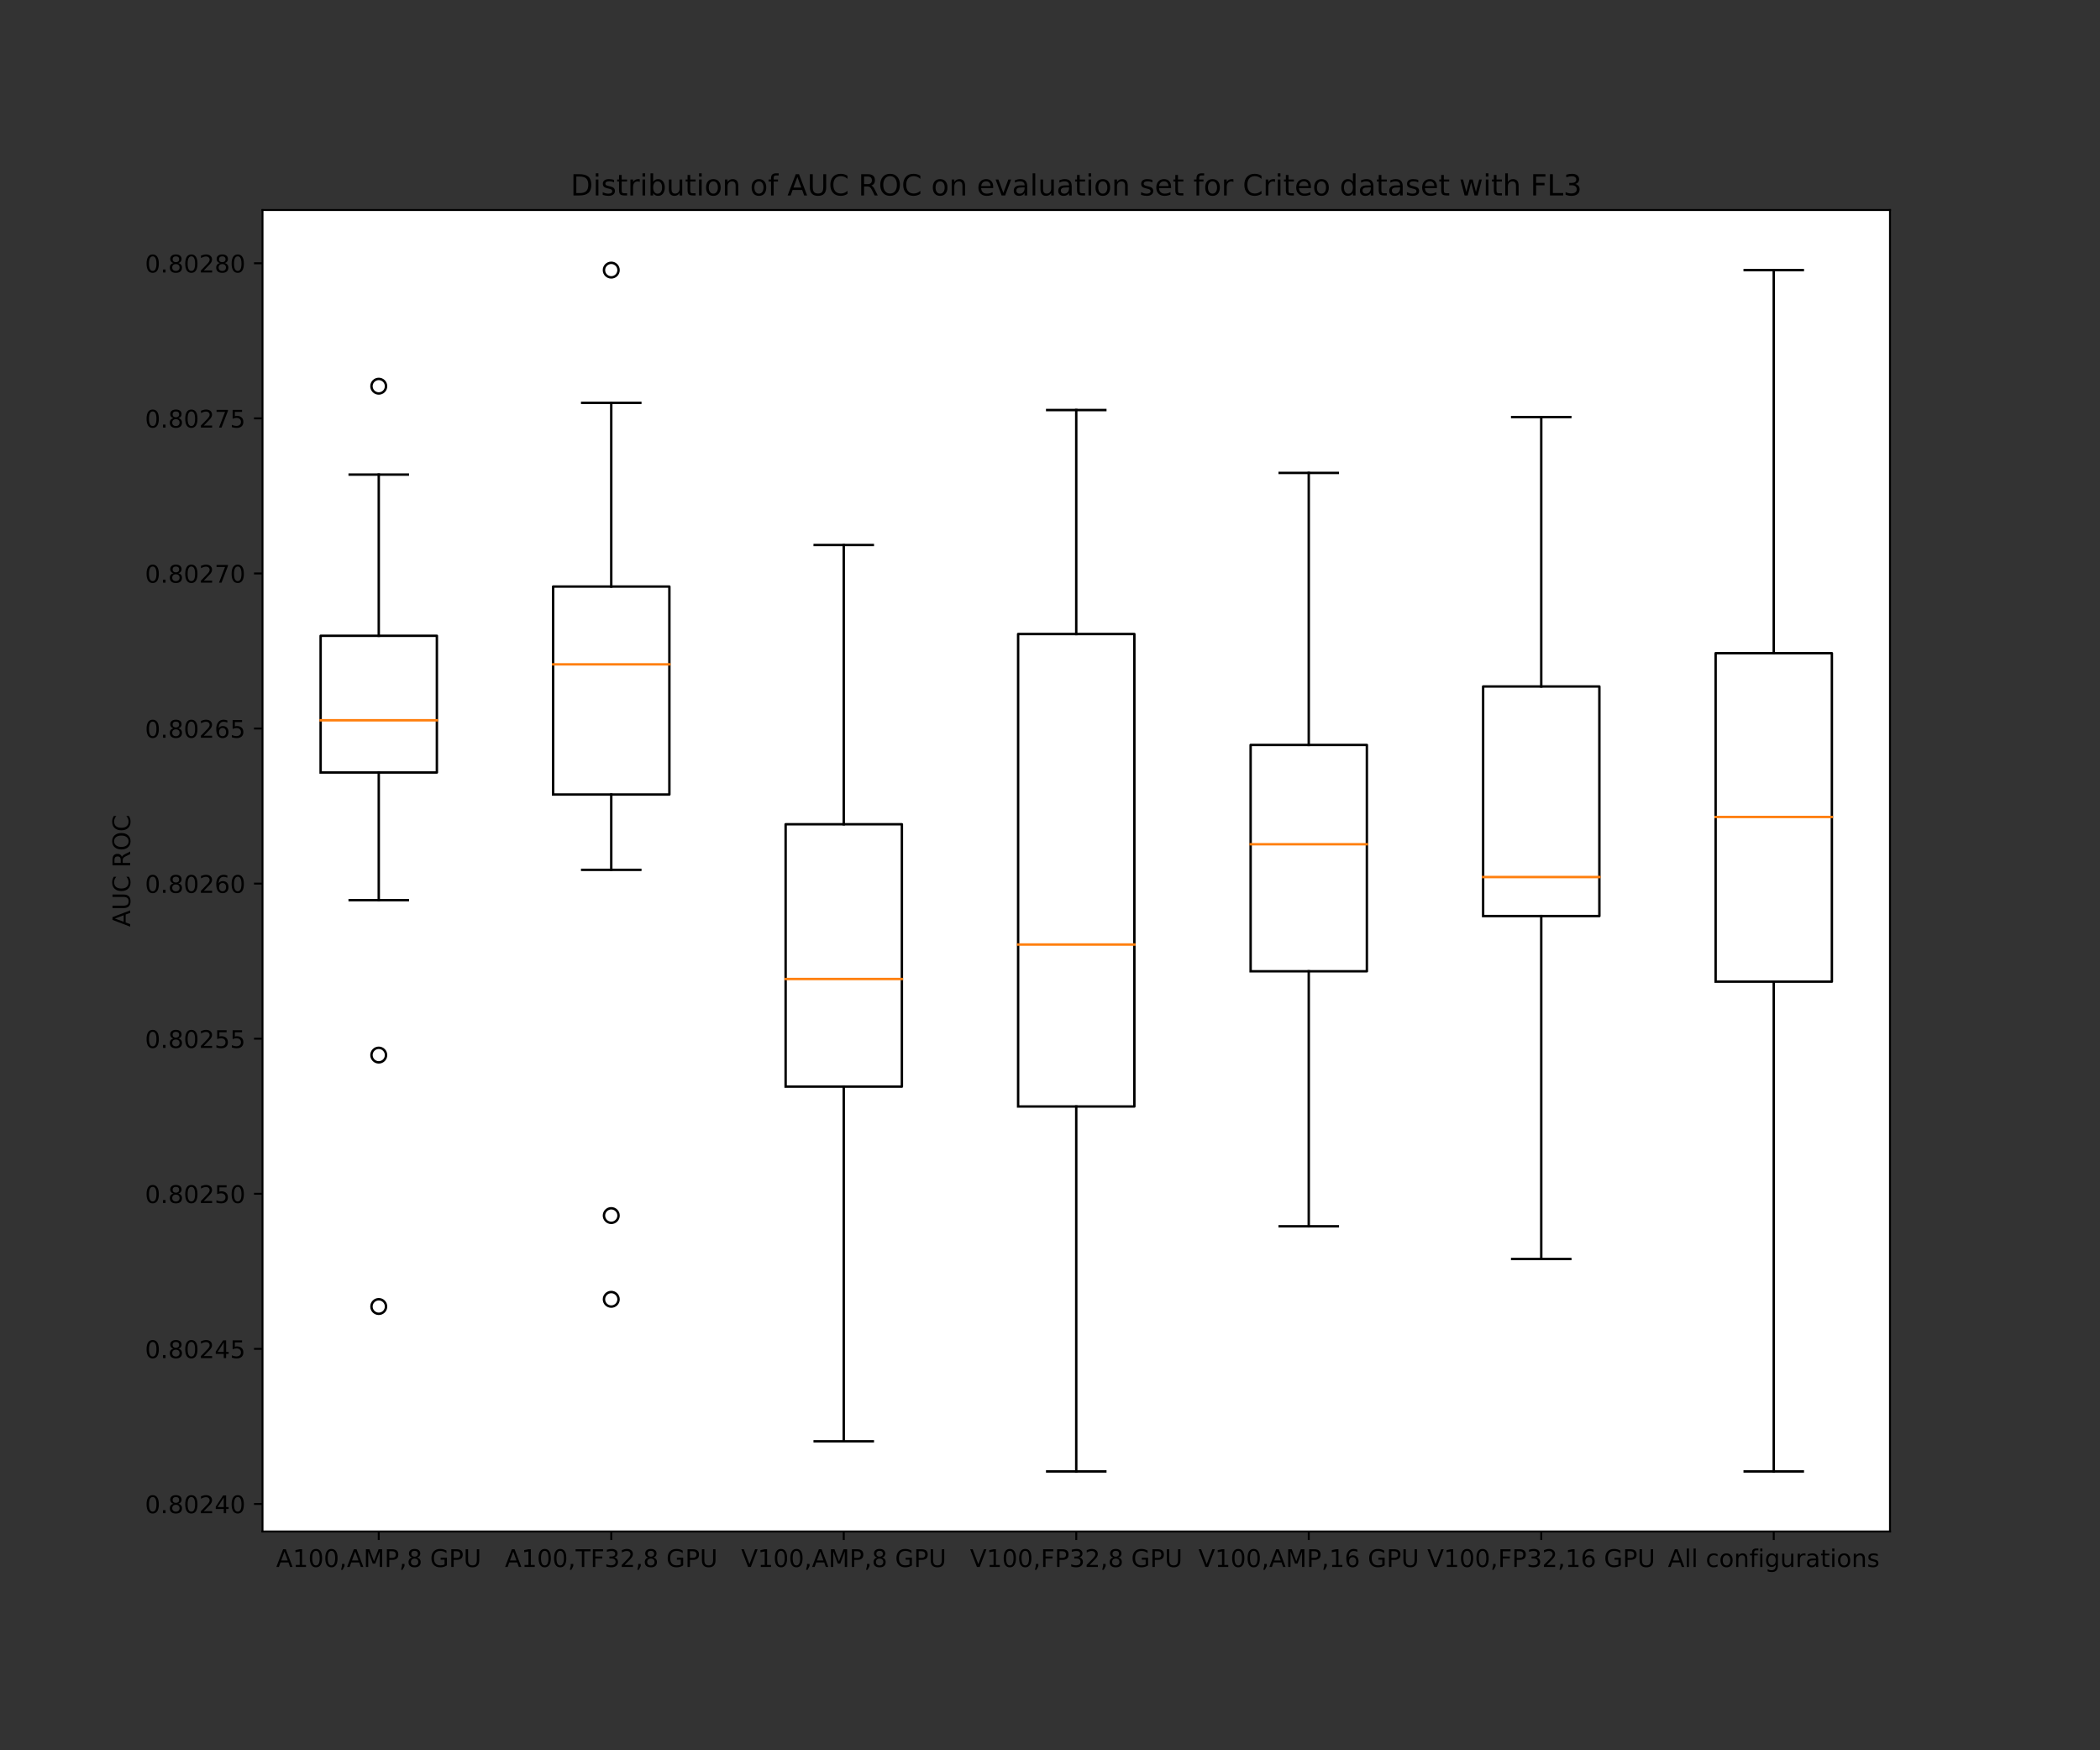 <svg xmlns="http://www.w3.org/2000/svg" xmlns:xlink="http://www.w3.org/1999/xlink" width="1152" height="960" version="1.1" viewBox="0 0 864 720"><rect x="0" y="0" width="864" height="720" fill="#333333" stroke="none"/><defs><style type="text/css">*{stroke-linecap:butt;stroke-linejoin:round}</style></defs><g id="figure_1"><g id="patch_1"><path d="M 0 720 L 864 720 L 864 0 L 0 0 z" style="fill:none"/></g><g id="axes_1"><g id="patch_2"><path d="M 108 630 L 777.6 630 L 777.6 86.4 L 108 86.4 z" style="fill:#fff"/></g><g id="matplotlib.axis_1"><g id="xtick_1"><g id="line2d_1"><defs><path id="mc14effbf3c" d="M 0 0 L 0 3.5" style="stroke:#000;stroke-width:.8"/></defs><g><use style="stroke:#000;stroke-width:.8" x="155.829" y="630" xlink:href="#mc14effbf3c"/></g></g><g id="text_1"><g transform="translate(113.618 644.598)scale(0.1 -0.1)"><defs><path id="DejaVuSans-65" d="M 34.188 63.188 L 20.797 26.906 L 47.609 26.906 z M 28.609 72.906 L 39.797 72.906 L 67.578 0 L 57.328 0 L 50.688 18.703 L 17.828 18.703 L 11.188 0 L 0.781 0 z"/><path id="DejaVuSans-49" d="M 12.406 8.297 L 28.516 8.297 L 28.516 63.922 L 10.984 60.406 L 10.984 69.391 L 28.422 72.906 L 38.281 72.906 L 38.281 8.297 L 54.391 8.297 L 54.391 0 L 12.406 0 z"/><path id="DejaVuSans-48" d="M 31.781 66.406 Q 24.172 66.406 20.328 58.906 Q 16.5 51.422 16.5 36.375 Q 16.5 21.391 20.328 13.891 Q 24.172 6.391 31.781 6.391 Q 39.453 6.391 43.281 13.891 Q 47.125 21.391 47.125 36.375 Q 47.125 51.422 43.281 58.906 Q 39.453 66.406 31.781 66.406 z M 31.781 74.219 Q 44.047 74.219 50.516 64.516 Q 56.984 54.828 56.984 36.375 Q 56.984 17.969 50.516 8.266 Q 44.047 -1.422 31.781 -1.422 Q 19.531 -1.422 13.062 8.266 Q 6.594 17.969 6.594 36.375 Q 6.594 54.828 13.062 64.516 Q 19.531 74.219 31.781 74.219 z"/><path id="DejaVuSans-44" d="M 11.719 12.406 L 22.016 12.406 L 22.016 4 L 14.016 -11.625 L 7.719 -11.625 L 11.719 4 z"/><path id="DejaVuSans-77" d="M 9.812 72.906 L 24.516 72.906 L 43.109 23.297 L 61.812 72.906 L 76.516 72.906 L 76.516 0 L 66.891 0 L 66.891 64.016 L 48.094 14.016 L 38.188 14.016 L 19.391 64.016 L 19.391 0 L 9.812 0 z"/><path id="DejaVuSans-80" d="M 19.672 64.797 L 19.672 37.406 L 32.078 37.406 Q 38.969 37.406 42.719 40.969 Q 46.484 44.531 46.484 51.125 Q 46.484 57.672 42.719 61.234 Q 38.969 64.797 32.078 64.797 z M 9.812 72.906 L 32.078 72.906 Q 44.344 72.906 50.609 67.359 Q 56.891 61.812 56.891 51.125 Q 56.891 40.328 50.609 34.812 Q 44.344 29.297 32.078 29.297 L 19.672 29.297 L 19.672 0 L 9.812 0 z"/><path id="DejaVuSans-56" d="M 31.781 34.625 Q 24.75 34.625 20.719 30.859 Q 16.703 27.094 16.703 20.516 Q 16.703 13.922 20.719 10.156 Q 24.75 6.391 31.781 6.391 Q 38.812 6.391 42.859 10.172 Q 46.922 13.969 46.922 20.516 Q 46.922 27.094 42.891 30.859 Q 38.875 34.625 31.781 34.625 z M 21.922 38.812 Q 15.578 40.375 12.031 44.719 Q 8.5 49.078 8.5 55.328 Q 8.5 64.062 14.719 69.141 Q 20.953 74.219 31.781 74.219 Q 42.672 74.219 48.875 69.141 Q 55.078 64.062 55.078 55.328 Q 55.078 49.078 51.531 44.719 Q 48 40.375 41.703 38.812 Q 48.828 37.156 52.797 32.312 Q 56.781 27.484 56.781 20.516 Q 56.781 9.906 50.312 4.234 Q 43.844 -1.422 31.781 -1.422 Q 19.734 -1.422 13.25 4.234 Q 6.781 9.906 6.781 20.516 Q 6.781 27.484 10.781 32.312 Q 14.797 37.156 21.922 38.812 z M 18.312 54.391 Q 18.312 48.734 21.844 45.562 Q 25.391 42.391 31.781 42.391 Q 38.141 42.391 41.719 45.562 Q 45.312 48.734 45.312 54.391 Q 45.312 60.062 41.719 63.234 Q 38.141 66.406 31.781 66.406 Q 25.391 66.406 21.844 63.234 Q 18.312 60.062 18.312 54.391 z"/><path id="DejaVuSans-32"/><path id="DejaVuSans-71" d="M 59.516 10.406 L 59.516 29.984 L 43.406 29.984 L 43.406 38.094 L 69.281 38.094 L 69.281 6.781 Q 63.578 2.734 56.688 0.656 Q 49.812 -1.422 42 -1.422 Q 24.906 -1.422 15.25 8.562 Q 5.609 18.562 5.609 36.375 Q 5.609 54.25 15.25 64.234 Q 24.906 74.219 42 74.219 Q 49.125 74.219 55.547 72.453 Q 61.969 70.703 67.391 67.281 L 67.391 56.781 Q 61.922 61.422 55.766 63.766 Q 49.609 66.109 42.828 66.109 Q 29.438 66.109 22.719 58.641 Q 16.016 51.172 16.016 36.375 Q 16.016 21.625 22.719 14.156 Q 29.438 6.688 42.828 6.688 Q 48.047 6.688 52.141 7.594 Q 56.25 8.5 59.516 10.406 z"/><path id="DejaVuSans-85" d="M 8.688 72.906 L 18.609 72.906 L 18.609 28.609 Q 18.609 16.891 22.844 11.734 Q 27.094 6.594 36.625 6.594 Q 46.094 6.594 50.344 11.734 Q 54.594 16.891 54.594 28.609 L 54.594 72.906 L 64.5 72.906 L 64.5 27.391 Q 64.5 13.141 57.438 5.859 Q 50.391 -1.422 36.625 -1.422 Q 22.797 -1.422 15.734 5.859 Q 8.688 13.141 8.688 27.391 z"/></defs><use xlink:href="#DejaVuSans-65"/><use x="68.408" xlink:href="#DejaVuSans-49"/><use x="132.031" xlink:href="#DejaVuSans-48"/><use x="195.654" xlink:href="#DejaVuSans-48"/><use x="259.277" xlink:href="#DejaVuSans-44"/><use x="291.064" xlink:href="#DejaVuSans-65"/><use x="359.473" xlink:href="#DejaVuSans-77"/><use x="445.752" xlink:href="#DejaVuSans-80"/><use x="506.055" xlink:href="#DejaVuSans-44"/><use x="537.842" xlink:href="#DejaVuSans-56"/><use x="601.465" xlink:href="#DejaVuSans-32"/><use x="633.252" xlink:href="#DejaVuSans-71"/><use x="710.742" xlink:href="#DejaVuSans-80"/><use x="771.045" xlink:href="#DejaVuSans-85"/></g></g></g><g id="xtick_2"><g id="line2d_2"><g><use style="stroke:#000;stroke-width:.8" x="251.486" y="630" xlink:href="#mc14effbf3c"/></g></g><g id="text_2"><g transform="translate(207.733 644.598)scale(0.1 -0.1)"><defs><path id="DejaVuSans-84" d="M -0.297 72.906 L 61.375 72.906 L 61.375 64.594 L 35.5 64.594 L 35.5 0 L 25.594 0 L 25.594 64.594 L -0.297 64.594 z"/><path id="DejaVuSans-70" d="M 9.812 72.906 L 51.703 72.906 L 51.703 64.594 L 19.672 64.594 L 19.672 43.109 L 48.578 43.109 L 48.578 34.812 L 19.672 34.812 L 19.672 0 L 9.812 0 z"/><path id="DejaVuSans-51" d="M 40.578 39.312 Q 47.656 37.797 51.625 33 Q 55.609 28.219 55.609 21.188 Q 55.609 10.406 48.188 4.484 Q 40.766 -1.422 27.094 -1.422 Q 22.516 -1.422 17.656 -0.516 Q 12.797 0.391 7.625 2.203 L 7.625 11.719 Q 11.719 9.328 16.594 8.109 Q 21.484 6.891 26.812 6.891 Q 36.078 6.891 40.938 10.547 Q 45.797 14.203 45.797 21.188 Q 45.797 27.641 41.281 31.266 Q 36.766 34.906 28.719 34.906 L 20.219 34.906 L 20.219 43.016 L 29.109 43.016 Q 36.375 43.016 40.234 45.922 Q 44.094 48.828 44.094 54.297 Q 44.094 59.906 40.109 62.906 Q 36.141 65.922 28.719 65.922 Q 24.656 65.922 20.016 65.031 Q 15.375 64.156 9.812 62.312 L 9.812 71.094 Q 15.438 72.656 20.344 73.438 Q 25.25 74.219 29.594 74.219 Q 40.828 74.219 47.359 69.109 Q 53.906 64.016 53.906 55.328 Q 53.906 49.266 50.438 45.094 Q 46.969 40.922 40.578 39.312 z"/><path id="DejaVuSans-50" d="M 19.188 8.297 L 53.609 8.297 L 53.609 0 L 7.328 0 L 7.328 8.297 Q 12.938 14.109 22.625 23.891 Q 32.328 33.688 34.812 36.531 Q 39.547 41.844 41.422 45.531 Q 43.312 49.219 43.312 52.781 Q 43.312 58.594 39.234 62.25 Q 35.156 65.922 28.609 65.922 Q 23.969 65.922 18.812 64.312 Q 13.672 62.703 7.812 59.422 L 7.812 69.391 Q 13.766 71.781 18.938 73 Q 24.125 74.219 28.422 74.219 Q 39.75 74.219 46.484 68.547 Q 53.219 62.891 53.219 53.422 Q 53.219 48.922 51.531 44.891 Q 49.859 40.875 45.406 35.406 Q 44.188 33.984 37.641 27.219 Q 31.109 20.453 19.188 8.297 z"/></defs><use xlink:href="#DejaVuSans-65"/><use x="68.408" xlink:href="#DejaVuSans-49"/><use x="132.031" xlink:href="#DejaVuSans-48"/><use x="195.654" xlink:href="#DejaVuSans-48"/><use x="259.277" xlink:href="#DejaVuSans-44"/><use x="291.064" xlink:href="#DejaVuSans-84"/><use x="352.148" xlink:href="#DejaVuSans-70"/><use x="409.668" xlink:href="#DejaVuSans-51"/><use x="473.291" xlink:href="#DejaVuSans-50"/><use x="536.914" xlink:href="#DejaVuSans-44"/><use x="568.701" xlink:href="#DejaVuSans-56"/><use x="632.324" xlink:href="#DejaVuSans-32"/><use x="664.111" xlink:href="#DejaVuSans-71"/><use x="741.602" xlink:href="#DejaVuSans-80"/><use x="801.904" xlink:href="#DejaVuSans-85"/></g></g></g><g id="xtick_3"><g id="line2d_3"><g><use style="stroke:#000;stroke-width:.8" x="347.143" y="630" xlink:href="#mc14effbf3c"/></g></g><g id="text_3"><g transform="translate(304.933 644.598)scale(0.1 -0.1)"><defs><path id="DejaVuSans-86" d="M 28.609 0 L 0.781 72.906 L 11.078 72.906 L 34.188 11.531 L 57.328 72.906 L 67.578 72.906 L 39.797 0 z"/></defs><use xlink:href="#DejaVuSans-86"/><use x="68.408" xlink:href="#DejaVuSans-49"/><use x="132.031" xlink:href="#DejaVuSans-48"/><use x="195.654" xlink:href="#DejaVuSans-48"/><use x="259.277" xlink:href="#DejaVuSans-44"/><use x="291.064" xlink:href="#DejaVuSans-65"/><use x="359.473" xlink:href="#DejaVuSans-77"/><use x="445.752" xlink:href="#DejaVuSans-80"/><use x="506.055" xlink:href="#DejaVuSans-44"/><use x="537.842" xlink:href="#DejaVuSans-56"/><use x="601.465" xlink:href="#DejaVuSans-32"/><use x="633.252" xlink:href="#DejaVuSans-71"/><use x="710.742" xlink:href="#DejaVuSans-80"/><use x="771.045" xlink:href="#DejaVuSans-85"/></g></g></g><g id="xtick_4"><g id="line2d_4"><g><use style="stroke:#000;stroke-width:.8" x="442.8" y="630" xlink:href="#mc14effbf3c"/></g></g><g id="text_4"><g transform="translate(399.086 644.598)scale(0.1 -0.1)"><use xlink:href="#DejaVuSans-86"/><use x="68.408" xlink:href="#DejaVuSans-49"/><use x="132.031" xlink:href="#DejaVuSans-48"/><use x="195.654" xlink:href="#DejaVuSans-48"/><use x="259.277" xlink:href="#DejaVuSans-44"/><use x="291.064" xlink:href="#DejaVuSans-70"/><use x="348.584" xlink:href="#DejaVuSans-80"/><use x="408.887" xlink:href="#DejaVuSans-51"/><use x="472.51" xlink:href="#DejaVuSans-50"/><use x="536.133" xlink:href="#DejaVuSans-44"/><use x="567.92" xlink:href="#DejaVuSans-56"/><use x="631.543" xlink:href="#DejaVuSans-32"/><use x="663.33" xlink:href="#DejaVuSans-71"/><use x="740.82" xlink:href="#DejaVuSans-80"/><use x="801.123" xlink:href="#DejaVuSans-85"/></g></g></g><g id="xtick_5"><g id="line2d_5"><g><use style="stroke:#000;stroke-width:.8" x="538.457" y="630" xlink:href="#mc14effbf3c"/></g></g><g id="text_5"><g transform="translate(493.066 644.598)scale(0.1 -0.1)"><defs><path id="DejaVuSans-54" d="M 33.016 40.375 Q 26.375 40.375 22.484 35.828 Q 18.609 31.297 18.609 23.391 Q 18.609 15.531 22.484 10.953 Q 26.375 6.391 33.016 6.391 Q 39.656 6.391 43.531 10.953 Q 47.406 15.531 47.406 23.391 Q 47.406 31.297 43.531 35.828 Q 39.656 40.375 33.016 40.375 z M 52.594 71.297 L 52.594 62.312 Q 48.875 64.062 45.094 64.984 Q 41.312 65.922 37.594 65.922 Q 27.828 65.922 22.672 59.328 Q 17.531 52.734 16.797 39.406 Q 19.672 43.656 24.016 45.922 Q 28.375 48.188 33.594 48.188 Q 44.578 48.188 50.953 41.516 Q 57.328 34.859 57.328 23.391 Q 57.328 12.156 50.688 5.359 Q 44.047 -1.422 33.016 -1.422 Q 20.359 -1.422 13.672 8.266 Q 6.984 17.969 6.984 36.375 Q 6.984 53.656 15.188 63.938 Q 23.391 74.219 37.203 74.219 Q 40.922 74.219 44.703 73.484 Q 48.484 72.75 52.594 71.297 z"/></defs><use xlink:href="#DejaVuSans-86"/><use x="68.408" xlink:href="#DejaVuSans-49"/><use x="132.031" xlink:href="#DejaVuSans-48"/><use x="195.654" xlink:href="#DejaVuSans-48"/><use x="259.277" xlink:href="#DejaVuSans-44"/><use x="291.064" xlink:href="#DejaVuSans-65"/><use x="359.473" xlink:href="#DejaVuSans-77"/><use x="445.752" xlink:href="#DejaVuSans-80"/><use x="506.055" xlink:href="#DejaVuSans-44"/><use x="537.842" xlink:href="#DejaVuSans-49"/><use x="601.465" xlink:href="#DejaVuSans-54"/><use x="665.088" xlink:href="#DejaVuSans-32"/><use x="696.875" xlink:href="#DejaVuSans-71"/><use x="774.365" xlink:href="#DejaVuSans-80"/><use x="834.668" xlink:href="#DejaVuSans-85"/></g></g></g><g id="xtick_6"><g id="line2d_6"><g><use style="stroke:#000;stroke-width:.8" x="634.114" y="630" xlink:href="#mc14effbf3c"/></g></g><g id="text_6"><g transform="translate(587.219 644.598)scale(0.1 -0.1)"><use xlink:href="#DejaVuSans-86"/><use x="68.408" xlink:href="#DejaVuSans-49"/><use x="132.031" xlink:href="#DejaVuSans-48"/><use x="195.654" xlink:href="#DejaVuSans-48"/><use x="259.277" xlink:href="#DejaVuSans-44"/><use x="291.064" xlink:href="#DejaVuSans-70"/><use x="348.584" xlink:href="#DejaVuSans-80"/><use x="408.887" xlink:href="#DejaVuSans-51"/><use x="472.51" xlink:href="#DejaVuSans-50"/><use x="536.133" xlink:href="#DejaVuSans-44"/><use x="567.92" xlink:href="#DejaVuSans-49"/><use x="631.543" xlink:href="#DejaVuSans-54"/><use x="695.166" xlink:href="#DejaVuSans-32"/><use x="726.953" xlink:href="#DejaVuSans-71"/><use x="804.443" xlink:href="#DejaVuSans-80"/><use x="864.746" xlink:href="#DejaVuSans-85"/></g></g></g><g id="xtick_7"><g id="line2d_7"><g><use style="stroke:#000;stroke-width:.8" x="729.771" y="630" xlink:href="#mc14effbf3c"/></g></g><g id="text_7"><g transform="translate(686.213 644.598)scale(0.1 -0.1)"><defs><path id="DejaVuSans-108" d="M 9.422 75.984 L 18.406 75.984 L 18.406 0 L 9.422 0 z"/><path id="DejaVuSans-99" d="M 48.781 52.594 L 48.781 44.188 Q 44.969 46.297 41.141 47.344 Q 37.312 48.391 33.406 48.391 Q 24.656 48.391 19.812 42.844 Q 14.984 37.312 14.984 27.297 Q 14.984 17.281 19.812 11.734 Q 24.656 6.203 33.406 6.203 Q 37.312 6.203 41.141 7.25 Q 44.969 8.297 48.781 10.406 L 48.781 2.094 Q 45.016 0.344 40.984 -0.531 Q 36.969 -1.422 32.422 -1.422 Q 20.062 -1.422 12.781 6.344 Q 5.516 14.109 5.516 27.297 Q 5.516 40.672 12.859 48.328 Q 20.219 56 33.016 56 Q 37.156 56 41.109 55.141 Q 45.062 54.297 48.781 52.594 z"/><path id="DejaVuSans-111" d="M 30.609 48.391 Q 23.391 48.391 19.188 42.75 Q 14.984 37.109 14.984 27.297 Q 14.984 17.484 19.156 11.844 Q 23.344 6.203 30.609 6.203 Q 37.797 6.203 41.984 11.859 Q 46.188 17.531 46.188 27.297 Q 46.188 37.016 41.984 42.703 Q 37.797 48.391 30.609 48.391 z M 30.609 56 Q 42.328 56 49.016 48.375 Q 55.719 40.766 55.719 27.297 Q 55.719 13.875 49.016 6.219 Q 42.328 -1.422 30.609 -1.422 Q 18.844 -1.422 12.172 6.219 Q 5.516 13.875 5.516 27.297 Q 5.516 40.766 12.172 48.375 Q 18.844 56 30.609 56 z"/><path id="DejaVuSans-110" d="M 54.891 33.016 L 54.891 0 L 45.906 0 L 45.906 32.719 Q 45.906 40.484 42.875 44.328 Q 39.844 48.188 33.797 48.188 Q 26.516 48.188 22.312 43.547 Q 18.109 38.922 18.109 30.906 L 18.109 0 L 9.078 0 L 9.078 54.688 L 18.109 54.688 L 18.109 46.188 Q 21.344 51.125 25.703 53.562 Q 30.078 56 35.797 56 Q 45.219 56 50.047 50.172 Q 54.891 44.344 54.891 33.016 z"/><path id="DejaVuSans-102" d="M 37.109 75.984 L 37.109 68.5 L 28.516 68.5 Q 23.688 68.5 21.797 66.547 Q 19.922 64.594 19.922 59.516 L 19.922 54.688 L 34.719 54.688 L 34.719 47.703 L 19.922 47.703 L 19.922 0 L 10.891 0 L 10.891 47.703 L 2.297 47.703 L 2.297 54.688 L 10.891 54.688 L 10.891 58.5 Q 10.891 67.625 15.141 71.797 Q 19.391 75.984 28.609 75.984 z"/><path id="DejaVuSans-105" d="M 9.422 54.688 L 18.406 54.688 L 18.406 0 L 9.422 0 z M 9.422 75.984 L 18.406 75.984 L 18.406 64.594 L 9.422 64.594 z"/><path id="DejaVuSans-103" d="M 45.406 27.984 Q 45.406 37.75 41.375 43.109 Q 37.359 48.484 30.078 48.484 Q 22.859 48.484 18.828 43.109 Q 14.797 37.75 14.797 27.984 Q 14.797 18.266 18.828 12.891 Q 22.859 7.516 30.078 7.516 Q 37.359 7.516 41.375 12.891 Q 45.406 18.266 45.406 27.984 z M 54.391 6.781 Q 54.391 -7.172 48.188 -13.984 Q 42 -20.797 29.203 -20.797 Q 24.469 -20.797 20.266 -20.094 Q 16.062 -19.391 12.109 -17.922 L 12.109 -9.188 Q 16.062 -11.328 19.922 -12.344 Q 23.781 -13.375 27.781 -13.375 Q 36.625 -13.375 41.016 -8.766 Q 45.406 -4.156 45.406 5.172 L 45.406 9.625 Q 42.625 4.781 38.281 2.391 Q 33.938 0 27.875 0 Q 17.828 0 11.672 7.656 Q 5.516 15.328 5.516 27.984 Q 5.516 40.672 11.672 48.328 Q 17.828 56 27.875 56 Q 33.938 56 38.281 53.609 Q 42.625 51.219 45.406 46.391 L 45.406 54.688 L 54.391 54.688 z"/><path id="DejaVuSans-117" d="M 8.5 21.578 L 8.5 54.688 L 17.484 54.688 L 17.484 21.922 Q 17.484 14.156 20.5 10.266 Q 23.531 6.391 29.594 6.391 Q 36.859 6.391 41.078 11.031 Q 45.312 15.672 45.312 23.688 L 45.312 54.688 L 54.297 54.688 L 54.297 0 L 45.312 0 L 45.312 8.406 Q 42.047 3.422 37.719 1 Q 33.406 -1.422 27.688 -1.422 Q 18.266 -1.422 13.375 4.438 Q 8.5 10.297 8.5 21.578 z M 31.109 56 z"/><path id="DejaVuSans-114" d="M 41.109 46.297 Q 39.594 47.172 37.812 47.578 Q 36.031 48 33.891 48 Q 26.266 48 22.188 43.047 Q 18.109 38.094 18.109 28.812 L 18.109 0 L 9.078 0 L 9.078 54.688 L 18.109 54.688 L 18.109 46.188 Q 20.953 51.172 25.484 53.578 Q 30.031 56 36.531 56 Q 37.453 56 38.578 55.875 Q 39.703 55.766 41.062 55.516 z"/><path id="DejaVuSans-97" d="M 34.281 27.484 Q 23.391 27.484 19.188 25 Q 14.984 22.516 14.984 16.5 Q 14.984 11.719 18.141 8.906 Q 21.297 6.109 26.703 6.109 Q 34.188 6.109 38.703 11.406 Q 43.219 16.703 43.219 25.484 L 43.219 27.484 z M 52.203 31.203 L 52.203 0 L 43.219 0 L 43.219 8.297 Q 40.141 3.328 35.547 0.953 Q 30.953 -1.422 24.312 -1.422 Q 15.922 -1.422 10.953 3.297 Q 6 8.016 6 15.922 Q 6 25.141 12.172 29.828 Q 18.359 34.516 30.609 34.516 L 43.219 34.516 L 43.219 35.406 Q 43.219 41.609 39.141 45 Q 35.062 48.391 27.688 48.391 Q 23 48.391 18.547 47.266 Q 14.109 46.141 10.016 43.891 L 10.016 52.203 Q 14.938 54.109 19.578 55.047 Q 24.219 56 28.609 56 Q 40.484 56 46.344 49.844 Q 52.203 43.703 52.203 31.203 z"/><path id="DejaVuSans-116" d="M 18.312 70.219 L 18.312 54.688 L 36.812 54.688 L 36.812 47.703 L 18.312 47.703 L 18.312 18.016 Q 18.312 11.328 20.141 9.422 Q 21.969 7.516 27.594 7.516 L 36.812 7.516 L 36.812 0 L 27.594 0 Q 17.188 0 13.234 3.875 Q 9.281 7.766 9.281 18.016 L 9.281 47.703 L 2.688 47.703 L 2.688 54.688 L 9.281 54.688 L 9.281 70.219 z"/><path id="DejaVuSans-115" d="M 44.281 53.078 L 44.281 44.578 Q 40.484 46.531 36.375 47.5 Q 32.281 48.484 27.875 48.484 Q 21.188 48.484 17.844 46.438 Q 14.5 44.391 14.5 40.281 Q 14.5 37.156 16.891 35.375 Q 19.281 33.594 26.516 31.984 L 29.594 31.297 Q 39.156 29.25 43.188 25.516 Q 47.219 21.781 47.219 15.094 Q 47.219 7.469 41.188 3.016 Q 35.156 -1.422 24.609 -1.422 Q 20.219 -1.422 15.453 -0.562 Q 10.688 0.297 5.422 2 L 5.422 11.281 Q 10.406 8.688 15.234 7.391 Q 20.062 6.109 24.812 6.109 Q 31.156 6.109 34.562 8.281 Q 37.984 10.453 37.984 14.406 Q 37.984 18.062 35.516 20.016 Q 33.062 21.969 24.703 23.781 L 21.578 24.516 Q 13.234 26.266 9.516 29.906 Q 5.812 33.547 5.812 39.891 Q 5.812 47.609 11.281 51.797 Q 16.75 56 26.812 56 Q 31.781 56 36.172 55.266 Q 40.578 54.547 44.281 53.078 z"/></defs><use xlink:href="#DejaVuSans-65"/><use x="68.408" xlink:href="#DejaVuSans-108"/><use x="96.191" xlink:href="#DejaVuSans-108"/><use x="123.975" xlink:href="#DejaVuSans-32"/><use x="155.762" xlink:href="#DejaVuSans-99"/><use x="210.742" xlink:href="#DejaVuSans-111"/><use x="271.924" xlink:href="#DejaVuSans-110"/><use x="335.303" xlink:href="#DejaVuSans-102"/><use x="370.508" xlink:href="#DejaVuSans-105"/><use x="398.291" xlink:href="#DejaVuSans-103"/><use x="461.768" xlink:href="#DejaVuSans-117"/><use x="525.146" xlink:href="#DejaVuSans-114"/><use x="566.26" xlink:href="#DejaVuSans-97"/><use x="627.539" xlink:href="#DejaVuSans-116"/><use x="666.748" xlink:href="#DejaVuSans-105"/><use x="694.531" xlink:href="#DejaVuSans-111"/><use x="755.713" xlink:href="#DejaVuSans-110"/><use x="819.092" xlink:href="#DejaVuSans-115"/></g></g></g></g><g id="matplotlib.axis_2"><g id="ytick_1"><g id="line2d_8"><defs><path id="m2ceb275118" d="M 0 0 L -3.5 0" style="stroke:#000;stroke-width:.8"/></defs><g><use style="stroke:#000;stroke-width:.8" x="108" y="618.667" xlink:href="#m2ceb275118"/></g></g><g id="text_8"><g transform="translate(59.647 622.466)scale(0.1 -0.1)"><defs><path id="DejaVuSans-46" d="M 10.688 12.406 L 21 12.406 L 21 0 L 10.688 0 z"/><path id="DejaVuSans-52" d="M 37.797 64.312 L 12.891 25.391 L 37.797 25.391 z M 35.203 72.906 L 47.609 72.906 L 47.609 25.391 L 58.016 25.391 L 58.016 17.188 L 47.609 17.188 L 47.609 0 L 37.797 0 L 37.797 17.188 L 4.891 17.188 L 4.891 26.703 z"/></defs><use xlink:href="#DejaVuSans-48"/><use x="63.623" xlink:href="#DejaVuSans-46"/><use x="95.41" xlink:href="#DejaVuSans-56"/><use x="159.033" xlink:href="#DejaVuSans-48"/><use x="222.656" xlink:href="#DejaVuSans-50"/><use x="286.279" xlink:href="#DejaVuSans-52"/><use x="349.902" xlink:href="#DejaVuSans-48"/></g></g></g><g id="ytick_2"><g id="line2d_9"><g><use style="stroke:#000;stroke-width:.8" x="108" y="554.87" xlink:href="#m2ceb275118"/></g></g><g id="text_9"><g transform="translate(59.647 558.67)scale(0.1 -0.1)"><defs><path id="DejaVuSans-53" d="M 10.797 72.906 L 49.516 72.906 L 49.516 64.594 L 19.828 64.594 L 19.828 46.734 Q 21.969 47.469 24.109 47.828 Q 26.266 48.188 28.422 48.188 Q 40.625 48.188 47.75 41.5 Q 54.891 34.812 54.891 23.391 Q 54.891 11.625 47.562 5.094 Q 40.234 -1.422 26.906 -1.422 Q 22.312 -1.422 17.547 -0.641 Q 12.797 0.141 7.719 1.703 L 7.719 11.625 Q 12.109 9.234 16.797 8.062 Q 21.484 6.891 26.703 6.891 Q 35.156 6.891 40.078 11.328 Q 45.016 15.766 45.016 23.391 Q 45.016 31 40.078 35.438 Q 35.156 39.891 26.703 39.891 Q 22.75 39.891 18.812 39.016 Q 14.891 38.141 10.797 36.281 z"/></defs><use xlink:href="#DejaVuSans-48"/><use x="63.623" xlink:href="#DejaVuSans-46"/><use x="95.41" xlink:href="#DejaVuSans-56"/><use x="159.033" xlink:href="#DejaVuSans-48"/><use x="222.656" xlink:href="#DejaVuSans-50"/><use x="286.279" xlink:href="#DejaVuSans-52"/><use x="349.902" xlink:href="#DejaVuSans-53"/></g></g></g><g id="ytick_3"><g id="line2d_10"><g><use style="stroke:#000;stroke-width:.8" x="108" y="491.074" xlink:href="#m2ceb275118"/></g></g><g id="text_10"><g transform="translate(59.647 494.873)scale(0.1 -0.1)"><use xlink:href="#DejaVuSans-48"/><use x="63.623" xlink:href="#DejaVuSans-46"/><use x="95.41" xlink:href="#DejaVuSans-56"/><use x="159.033" xlink:href="#DejaVuSans-48"/><use x="222.656" xlink:href="#DejaVuSans-50"/><use x="286.279" xlink:href="#DejaVuSans-53"/><use x="349.902" xlink:href="#DejaVuSans-48"/></g></g></g><g id="ytick_4"><g id="line2d_11"><g><use style="stroke:#000;stroke-width:.8" x="108" y="427.277" xlink:href="#m2ceb275118"/></g></g><g id="text_11"><g transform="translate(59.647 431.077)scale(0.1 -0.1)"><use xlink:href="#DejaVuSans-48"/><use x="63.623" xlink:href="#DejaVuSans-46"/><use x="95.41" xlink:href="#DejaVuSans-56"/><use x="159.033" xlink:href="#DejaVuSans-48"/><use x="222.656" xlink:href="#DejaVuSans-50"/><use x="286.279" xlink:href="#DejaVuSans-53"/><use x="349.902" xlink:href="#DejaVuSans-53"/></g></g></g><g id="ytick_5"><g id="line2d_12"><g><use style="stroke:#000;stroke-width:.8" x="108" y="363.481" xlink:href="#m2ceb275118"/></g></g><g id="text_12"><g transform="translate(59.647 367.28)scale(0.1 -0.1)"><use xlink:href="#DejaVuSans-48"/><use x="63.623" xlink:href="#DejaVuSans-46"/><use x="95.41" xlink:href="#DejaVuSans-56"/><use x="159.033" xlink:href="#DejaVuSans-48"/><use x="222.656" xlink:href="#DejaVuSans-50"/><use x="286.279" xlink:href="#DejaVuSans-54"/><use x="349.902" xlink:href="#DejaVuSans-48"/></g></g></g><g id="ytick_6"><g id="line2d_13"><g><use style="stroke:#000;stroke-width:.8" x="108" y="299.684" xlink:href="#m2ceb275118"/></g></g><g id="text_13"><g transform="translate(59.647 303.484)scale(0.1 -0.1)"><use xlink:href="#DejaVuSans-48"/><use x="63.623" xlink:href="#DejaVuSans-46"/><use x="95.41" xlink:href="#DejaVuSans-56"/><use x="159.033" xlink:href="#DejaVuSans-48"/><use x="222.656" xlink:href="#DejaVuSans-50"/><use x="286.279" xlink:href="#DejaVuSans-54"/><use x="349.902" xlink:href="#DejaVuSans-53"/></g></g></g><g id="ytick_7"><g id="line2d_14"><g><use style="stroke:#000;stroke-width:.8" x="108" y="235.888" xlink:href="#m2ceb275118"/></g></g><g id="text_14"><g transform="translate(59.647 239.687)scale(0.1 -0.1)"><defs><path id="DejaVuSans-55" d="M 8.203 72.906 L 55.078 72.906 L 55.078 68.703 L 28.609 0 L 18.312 0 L 43.219 64.594 L 8.203 64.594 z"/></defs><use xlink:href="#DejaVuSans-48"/><use x="63.623" xlink:href="#DejaVuSans-46"/><use x="95.41" xlink:href="#DejaVuSans-56"/><use x="159.033" xlink:href="#DejaVuSans-48"/><use x="222.656" xlink:href="#DejaVuSans-50"/><use x="286.279" xlink:href="#DejaVuSans-55"/><use x="349.902" xlink:href="#DejaVuSans-48"/></g></g></g><g id="ytick_8"><g id="line2d_15"><g><use style="stroke:#000;stroke-width:.8" x="108" y="172.091" xlink:href="#m2ceb275118"/></g></g><g id="text_15"><g transform="translate(59.647 175.891)scale(0.1 -0.1)"><use xlink:href="#DejaVuSans-48"/><use x="63.623" xlink:href="#DejaVuSans-46"/><use x="95.41" xlink:href="#DejaVuSans-56"/><use x="159.033" xlink:href="#DejaVuSans-48"/><use x="222.656" xlink:href="#DejaVuSans-50"/><use x="286.279" xlink:href="#DejaVuSans-55"/><use x="349.902" xlink:href="#DejaVuSans-53"/></g></g></g><g id="ytick_9"><g id="line2d_16"><g><use style="stroke:#000;stroke-width:.8" x="108" y="108.295" xlink:href="#m2ceb275118"/></g></g><g id="text_16"><g transform="translate(59.647 112.094)scale(0.1 -0.1)"><use xlink:href="#DejaVuSans-48"/><use x="63.623" xlink:href="#DejaVuSans-46"/><use x="95.41" xlink:href="#DejaVuSans-56"/><use x="159.033" xlink:href="#DejaVuSans-48"/><use x="222.656" xlink:href="#DejaVuSans-50"/><use x="286.279" xlink:href="#DejaVuSans-56"/><use x="349.902" xlink:href="#DejaVuSans-48"/></g></g></g><g id="text_17"><g transform="translate(53.567 381.262)rotate(-90)scale(0.1 -0.1)"><defs><path id="DejaVuSans-67" d="M 64.406 67.281 L 64.406 56.891 Q 59.422 61.531 53.781 63.812 Q 48.141 66.109 41.797 66.109 Q 29.297 66.109 22.656 58.469 Q 16.016 50.828 16.016 36.375 Q 16.016 21.969 22.656 14.328 Q 29.297 6.688 41.797 6.688 Q 48.141 6.688 53.781 8.984 Q 59.422 11.281 64.406 15.922 L 64.406 5.609 Q 59.234 2.094 53.438 0.328 Q 47.656 -1.422 41.219 -1.422 Q 24.656 -1.422 15.125 8.703 Q 5.609 18.844 5.609 36.375 Q 5.609 53.953 15.125 64.078 Q 24.656 74.219 41.219 74.219 Q 47.75 74.219 53.531 72.484 Q 59.328 70.75 64.406 67.281 z"/><path id="DejaVuSans-82" d="M 44.391 34.188 Q 47.562 33.109 50.562 29.594 Q 53.562 26.078 56.594 19.922 L 66.609 0 L 56 0 L 46.688 18.703 Q 43.062 26.031 39.672 28.422 Q 36.281 30.812 30.422 30.812 L 19.672 30.812 L 19.672 0 L 9.812 0 L 9.812 72.906 L 32.078 72.906 Q 44.578 72.906 50.734 67.672 Q 56.891 62.453 56.891 51.906 Q 56.891 45.016 53.688 40.469 Q 50.484 35.938 44.391 34.188 z M 19.672 64.797 L 19.672 38.922 L 32.078 38.922 Q 39.203 38.922 42.844 42.219 Q 46.484 45.516 46.484 51.906 Q 46.484 58.297 42.844 61.547 Q 39.203 64.797 32.078 64.797 z"/><path id="DejaVuSans-79" d="M 39.406 66.219 Q 28.656 66.219 22.328 58.203 Q 16.016 50.203 16.016 36.375 Q 16.016 22.609 22.328 14.594 Q 28.656 6.594 39.406 6.594 Q 50.141 6.594 56.422 14.594 Q 62.703 22.609 62.703 36.375 Q 62.703 50.203 56.422 58.203 Q 50.141 66.219 39.406 66.219 z M 39.406 74.219 Q 54.734 74.219 63.906 63.938 Q 73.094 53.656 73.094 36.375 Q 73.094 19.141 63.906 8.859 Q 54.734 -1.422 39.406 -1.422 Q 24.031 -1.422 14.812 8.828 Q 5.609 19.094 5.609 36.375 Q 5.609 53.656 14.812 63.938 Q 24.031 74.219 39.406 74.219 z"/></defs><use xlink:href="#DejaVuSans-65"/><use x="68.408" xlink:href="#DejaVuSans-85"/><use x="141.602" xlink:href="#DejaVuSans-67"/><use x="211.426" xlink:href="#DejaVuSans-32"/><use x="243.213" xlink:href="#DejaVuSans-82"/><use x="312.695" xlink:href="#DejaVuSans-79"/><use x="391.406" xlink:href="#DejaVuSans-67"/></g></g></g><g id="line2d_17"><path d="M 131.914 317.779 L 179.743 317.779 L 179.743 261.539 L 131.914 261.539 L 131.914 317.779" clip-path="url(#p3b4b0a2890)" style="fill:none;stroke:#000;stroke-linecap:square"/></g><g id="line2d_18"><path d="M 155.829 317.779 L 155.829 370.292" clip-path="url(#p3b4b0a2890)" style="fill:none;stroke:#000;stroke-linecap:square"/></g><g id="line2d_19"><path d="M 155.829 261.539 L 155.829 195.222" clip-path="url(#p3b4b0a2890)" style="fill:none;stroke:#000;stroke-linecap:square"/></g><g id="line2d_20"><path d="M 143.871 370.292 L 167.786 370.292" clip-path="url(#p3b4b0a2890)" style="fill:none;stroke:#000;stroke-linecap:square"/></g><g id="line2d_21"><path d="M 143.871 195.222 L 167.786 195.222" clip-path="url(#p3b4b0a2890)" style="fill:none;stroke:#000;stroke-linecap:square"/></g><g id="line2d_22"><defs><path id="m24d1273d1e" d="M 0 3 C 0.796 3 1.559 2.684 2.121 2.121 C 2.684 1.559 3 0.796 3 0 C 3 -0.796 2.684 -1.559 2.121 -2.121 C 1.559 -2.684 0.796 -3 0 -3 C -0.796 -3 -1.559 -2.684 -2.121 -2.121 C -2.684 -1.559 -3 -0.796 -3 0 C -3 0.796 -2.684 1.559 -2.121 2.121 C -1.559 2.684 -0.796 3 0 3 z" style="stroke:#000"/></defs><g clip-path="url(#p3b4b0a2890)"><use style="fill-opacity:0;stroke:#000" x="155.829" y="434.023" xlink:href="#m24d1273d1e"/><use style="fill-opacity:0;stroke:#000" x="155.829" y="537.453" xlink:href="#m24d1273d1e"/><use style="fill-opacity:0;stroke:#000" x="155.829" y="158.869" xlink:href="#m24d1273d1e"/></g></g><g id="line2d_23"><path d="M 227.571 326.829 L 275.4 326.829 L 275.4 241.29 L 227.571 241.29 L 227.571 326.829" clip-path="url(#p3b4b0a2890)" style="fill:none;stroke:#000;stroke-linecap:square"/></g><g id="line2d_24"><path d="M 251.486 326.829 L 251.486 357.82" clip-path="url(#p3b4b0a2890)" style="fill:none;stroke:#000;stroke-linecap:square"/></g><g id="line2d_25"><path d="M 251.486 241.29 L 251.486 165.714" clip-path="url(#p3b4b0a2890)" style="fill:none;stroke:#000;stroke-linecap:square"/></g><g id="line2d_26"><path d="M 239.529 357.82 L 263.443 357.82" clip-path="url(#p3b4b0a2890)" style="fill:none;stroke:#000;stroke-linecap:square"/></g><g id="line2d_27"><path d="M 239.529 165.714 L 263.443 165.714" clip-path="url(#p3b4b0a2890)" style="fill:none;stroke:#000;stroke-linecap:square"/></g><g id="line2d_28"><g clip-path="url(#p3b4b0a2890)"><use style="fill-opacity:0;stroke:#000" x="251.486" y="500.036" xlink:href="#m24d1273d1e"/><use style="fill-opacity:0;stroke:#000" x="251.486" y="534.487" xlink:href="#m24d1273d1e"/><use style="fill-opacity:0;stroke:#000" x="251.486" y="111.109" xlink:href="#m24d1273d1e"/></g></g><g id="line2d_29"><path d="M 323.229 446.99 L 371.057 446.99 L 371.057 339.073 L 323.229 339.073 L 323.229 446.99" clip-path="url(#p3b4b0a2890)" style="fill:none;stroke:#000;stroke-linecap:square"/></g><g id="line2d_30"><path d="M 347.143 446.99 L 347.143 592.895" clip-path="url(#p3b4b0a2890)" style="fill:none;stroke:#000;stroke-linecap:square"/></g><g id="line2d_31"><path d="M 347.143 339.073 L 347.143 224.197" clip-path="url(#p3b4b0a2890)" style="fill:none;stroke:#000;stroke-linecap:square"/></g><g id="line2d_32"><path d="M 335.186 592.895 L 359.1 592.895" clip-path="url(#p3b4b0a2890)" style="fill:none;stroke:#000;stroke-linecap:square"/></g><g id="line2d_33"><path d="M 335.186 224.197 L 359.1 224.197" clip-path="url(#p3b4b0a2890)" style="fill:none;stroke:#000;stroke-linecap:square"/></g><g id="line2d_35"><path d="M 418.886 455.166 L 466.714 455.166 L 466.714 260.816 L 418.886 260.816 L 418.886 455.166" clip-path="url(#p3b4b0a2890)" style="fill:none;stroke:#000;stroke-linecap:square"/></g><g id="line2d_36"><path d="M 442.8 455.166 L 442.8 605.291" clip-path="url(#p3b4b0a2890)" style="fill:none;stroke:#000;stroke-linecap:square"/></g><g id="line2d_37"><path d="M 442.8 260.816 L 442.8 168.68" clip-path="url(#p3b4b0a2890)" style="fill:none;stroke:#000;stroke-linecap:square"/></g><g id="line2d_38"><path d="M 430.843 605.291 L 454.757 605.291" clip-path="url(#p3b4b0a2890)" style="fill:none;stroke:#000;stroke-linecap:square"/></g><g id="line2d_39"><path d="M 430.843 168.68 L 454.757 168.68" clip-path="url(#p3b4b0a2890)" style="fill:none;stroke:#000;stroke-linecap:square"/></g><g id="line2d_41"><path d="M 514.543 399.553 L 562.371 399.553 L 562.371 306.447 L 514.543 306.447 L 514.543 399.553" clip-path="url(#p3b4b0a2890)" style="fill:none;stroke:#000;stroke-linecap:square"/></g><g id="line2d_42"><path d="M 538.457 399.553 L 538.457 504.447" clip-path="url(#p3b4b0a2890)" style="fill:none;stroke:#000;stroke-linecap:square"/></g><g id="line2d_43"><path d="M 538.457 306.447 L 538.457 194.537" clip-path="url(#p3b4b0a2890)" style="fill:none;stroke:#000;stroke-linecap:square"/></g><g id="line2d_44"><path d="M 526.5 504.447 L 550.414 504.447" clip-path="url(#p3b4b0a2890)" style="fill:none;stroke:#000;stroke-linecap:square"/></g><g id="line2d_45"><path d="M 526.5 194.537 L 550.414 194.537" clip-path="url(#p3b4b0a2890)" style="fill:none;stroke:#000;stroke-linecap:square"/></g><g id="line2d_47"><path d="M 610.2 376.833 L 658.029 376.833 L 658.029 282.396 L 610.2 282.396 L 610.2 376.833" clip-path="url(#p3b4b0a2890)" style="fill:none;stroke:#000;stroke-linecap:square"/></g><g id="line2d_48"><path d="M 634.114 376.833 L 634.114 517.908" clip-path="url(#p3b4b0a2890)" style="fill:none;stroke:#000;stroke-linecap:square"/></g><g id="line2d_49"><path d="M 634.114 282.396 L 634.114 171.57" clip-path="url(#p3b4b0a2890)" style="fill:none;stroke:#000;stroke-linecap:square"/></g><g id="line2d_50"><path d="M 622.157 517.908 L 646.071 517.908" clip-path="url(#p3b4b0a2890)" style="fill:none;stroke:#000;stroke-linecap:square"/></g><g id="line2d_51"><path d="M 622.157 171.57 L 646.071 171.57" clip-path="url(#p3b4b0a2890)" style="fill:none;stroke:#000;stroke-linecap:square"/></g><g id="line2d_53"><path d="M 705.857 403.812 L 753.686 403.812 L 753.686 268.707 L 705.857 268.707 L 705.857 403.812" clip-path="url(#p3b4b0a2890)" style="fill:none;stroke:#000;stroke-linecap:square"/></g><g id="line2d_54"><path d="M 729.771 403.812 L 729.771 605.291" clip-path="url(#p3b4b0a2890)" style="fill:none;stroke:#000;stroke-linecap:square"/></g><g id="line2d_55"><path d="M 729.771 268.707 L 729.771 111.109" clip-path="url(#p3b4b0a2890)" style="fill:none;stroke:#000;stroke-linecap:square"/></g><g id="line2d_56"><path d="M 717.814 605.291 L 741.729 605.291" clip-path="url(#p3b4b0a2890)" style="fill:none;stroke:#000;stroke-linecap:square"/></g><g id="line2d_57"><path d="M 717.814 111.109 L 741.729 111.109" clip-path="url(#p3b4b0a2890)" style="fill:none;stroke:#000;stroke-linecap:square"/></g><g id="line2d_59"><path d="M 131.914 296.294 L 179.743 296.294" clip-path="url(#p3b4b0a2890)" style="fill:none;stroke:#ff7f0e;stroke-linecap:square"/></g><g id="line2d_60"><path d="M 227.571 273.289 L 275.4 273.289" clip-path="url(#p3b4b0a2890)" style="fill:none;stroke:#ff7f0e;stroke-linecap:square"/></g><g id="line2d_61"><path d="M 323.229 402.728 L 371.057 402.728" clip-path="url(#p3b4b0a2890)" style="fill:none;stroke:#ff7f0e;stroke-linecap:square"/></g><g id="line2d_62"><path d="M 418.886 388.544 L 466.714 388.544" clip-path="url(#p3b4b0a2890)" style="fill:none;stroke:#ff7f0e;stroke-linecap:square"/></g><g id="line2d_63"><path d="M 514.543 347.287 L 562.371 347.287" clip-path="url(#p3b4b0a2890)" style="fill:none;stroke:#ff7f0e;stroke-linecap:square"/></g><g id="line2d_64"><path d="M 610.2 360.786 L 658.029 360.786" clip-path="url(#p3b4b0a2890)" style="fill:none;stroke:#ff7f0e;stroke-linecap:square"/></g><g id="line2d_65"><path d="M 705.857 336.069 L 753.686 336.069" clip-path="url(#p3b4b0a2890)" style="fill:none;stroke:#ff7f0e;stroke-linecap:square"/></g><g id="patch_3"><path d="M 108 630 L 108 86.4" style="fill:none;stroke:#000;stroke-linecap:square;stroke-linejoin:miter;stroke-width:.8"/></g><g id="patch_4"><path d="M 777.6 630 L 777.6 86.4" style="fill:none;stroke:#000;stroke-linecap:square;stroke-linejoin:miter;stroke-width:.8"/></g><g id="patch_5"><path d="M 108 630 L 777.6 630" style="fill:none;stroke:#000;stroke-linecap:square;stroke-linejoin:miter;stroke-width:.8"/></g><g id="patch_6"><path d="M 108 86.4 L 777.6 86.4" style="fill:none;stroke:#000;stroke-linecap:square;stroke-linejoin:miter;stroke-width:.8"/></g><g id="text_18"><g transform="translate(234.756 80.4)scale(0.12 -0.12)"><defs><path id="DejaVuSans-68" d="M 19.672 64.797 L 19.672 8.109 L 31.594 8.109 Q 46.688 8.109 53.688 14.938 Q 60.688 21.781 60.688 36.531 Q 60.688 51.172 53.688 57.984 Q 46.688 64.797 31.594 64.797 z M 9.812 72.906 L 30.078 72.906 Q 51.266 72.906 61.172 64.094 Q 71.094 55.281 71.094 36.531 Q 71.094 17.672 61.125 8.828 Q 51.172 0 30.078 0 L 9.812 0 z"/><path id="DejaVuSans-98" d="M 48.688 27.297 Q 48.688 37.203 44.609 42.844 Q 40.531 48.484 33.406 48.484 Q 26.266 48.484 22.188 42.844 Q 18.109 37.203 18.109 27.297 Q 18.109 17.391 22.188 11.75 Q 26.266 6.109 33.406 6.109 Q 40.531 6.109 44.609 11.75 Q 48.688 17.391 48.688 27.297 z M 18.109 46.391 Q 20.953 51.266 25.266 53.625 Q 29.594 56 35.594 56 Q 45.562 56 51.781 48.094 Q 58.016 40.188 58.016 27.297 Q 58.016 14.406 51.781 6.484 Q 45.562 -1.422 35.594 -1.422 Q 29.594 -1.422 25.266 0.953 Q 20.953 3.328 18.109 8.203 L 18.109 0 L 9.078 0 L 9.078 75.984 L 18.109 75.984 z"/><path id="DejaVuSans-101" d="M 56.203 29.594 L 56.203 25.203 L 14.891 25.203 Q 15.484 15.922 20.484 11.062 Q 25.484 6.203 34.422 6.203 Q 39.594 6.203 44.453 7.469 Q 49.312 8.734 54.109 11.281 L 54.109 2.781 Q 49.266 0.734 44.188 -0.344 Q 39.109 -1.422 33.891 -1.422 Q 20.797 -1.422 13.156 6.188 Q 5.516 13.812 5.516 26.812 Q 5.516 40.234 12.766 48.109 Q 20.016 56 32.328 56 Q 43.359 56 49.781 48.891 Q 56.203 41.797 56.203 29.594 z M 47.219 32.234 Q 47.125 39.594 43.094 43.984 Q 39.062 48.391 32.422 48.391 Q 24.906 48.391 20.391 44.141 Q 15.875 39.891 15.188 32.172 z"/><path id="DejaVuSans-118" d="M 2.984 54.688 L 12.5 54.688 L 29.594 8.797 L 46.688 54.688 L 56.203 54.688 L 35.688 0 L 23.484 0 z"/><path id="DejaVuSans-100" d="M 45.406 46.391 L 45.406 75.984 L 54.391 75.984 L 54.391 0 L 45.406 0 L 45.406 8.203 Q 42.578 3.328 38.25 0.953 Q 33.938 -1.422 27.875 -1.422 Q 17.969 -1.422 11.734 6.484 Q 5.516 14.406 5.516 27.297 Q 5.516 40.188 11.734 48.094 Q 17.969 56 27.875 56 Q 33.938 56 38.25 53.625 Q 42.578 51.266 45.406 46.391 z M 14.797 27.297 Q 14.797 17.391 18.875 11.75 Q 22.953 6.109 30.078 6.109 Q 37.203 6.109 41.297 11.75 Q 45.406 17.391 45.406 27.297 Q 45.406 37.203 41.297 42.844 Q 37.203 48.484 30.078 48.484 Q 22.953 48.484 18.875 42.844 Q 14.797 37.203 14.797 27.297 z"/><path id="DejaVuSans-119" d="M 4.203 54.688 L 13.188 54.688 L 24.422 12.016 L 35.594 54.688 L 46.188 54.688 L 57.422 12.016 L 68.609 54.688 L 77.594 54.688 L 63.281 0 L 52.688 0 L 40.922 44.828 L 29.109 0 L 18.5 0 z"/><path id="DejaVuSans-104" d="M 54.891 33.016 L 54.891 0 L 45.906 0 L 45.906 32.719 Q 45.906 40.484 42.875 44.328 Q 39.844 48.188 33.797 48.188 Q 26.516 48.188 22.312 43.547 Q 18.109 38.922 18.109 30.906 L 18.109 0 L 9.078 0 L 9.078 75.984 L 18.109 75.984 L 18.109 46.188 Q 21.344 51.125 25.703 53.562 Q 30.078 56 35.797 56 Q 45.219 56 50.047 50.172 Q 54.891 44.344 54.891 33.016 z"/><path id="DejaVuSans-76" d="M 9.812 72.906 L 19.672 72.906 L 19.672 8.297 L 55.172 8.297 L 55.172 0 L 9.812 0 z"/></defs><use xlink:href="#DejaVuSans-68"/><use x="77.002" xlink:href="#DejaVuSans-105"/><use x="104.785" xlink:href="#DejaVuSans-115"/><use x="156.885" xlink:href="#DejaVuSans-116"/><use x="196.094" xlink:href="#DejaVuSans-114"/><use x="237.207" xlink:href="#DejaVuSans-105"/><use x="264.99" xlink:href="#DejaVuSans-98"/><use x="328.467" xlink:href="#DejaVuSans-117"/><use x="391.846" xlink:href="#DejaVuSans-116"/><use x="431.055" xlink:href="#DejaVuSans-105"/><use x="458.838" xlink:href="#DejaVuSans-111"/><use x="520.02" xlink:href="#DejaVuSans-110"/><use x="583.398" xlink:href="#DejaVuSans-32"/><use x="615.186" xlink:href="#DejaVuSans-111"/><use x="676.367" xlink:href="#DejaVuSans-102"/><use x="711.572" xlink:href="#DejaVuSans-32"/><use x="743.359" xlink:href="#DejaVuSans-65"/><use x="811.768" xlink:href="#DejaVuSans-85"/><use x="884.961" xlink:href="#DejaVuSans-67"/><use x="954.785" xlink:href="#DejaVuSans-32"/><use x="986.572" xlink:href="#DejaVuSans-82"/><use x="1056.055" xlink:href="#DejaVuSans-79"/><use x="1134.766" xlink:href="#DejaVuSans-67"/><use x="1204.59" xlink:href="#DejaVuSans-32"/><use x="1236.377" xlink:href="#DejaVuSans-111"/><use x="1297.559" xlink:href="#DejaVuSans-110"/><use x="1360.938" xlink:href="#DejaVuSans-32"/><use x="1392.725" xlink:href="#DejaVuSans-101"/><use x="1454.248" xlink:href="#DejaVuSans-118"/><use x="1513.428" xlink:href="#DejaVuSans-97"/><use x="1574.707" xlink:href="#DejaVuSans-108"/><use x="1602.49" xlink:href="#DejaVuSans-117"/><use x="1665.869" xlink:href="#DejaVuSans-97"/><use x="1727.148" xlink:href="#DejaVuSans-116"/><use x="1766.357" xlink:href="#DejaVuSans-105"/><use x="1794.141" xlink:href="#DejaVuSans-111"/><use x="1855.322" xlink:href="#DejaVuSans-110"/><use x="1918.701" xlink:href="#DejaVuSans-32"/><use x="1950.488" xlink:href="#DejaVuSans-115"/><use x="2002.588" xlink:href="#DejaVuSans-101"/><use x="2064.111" xlink:href="#DejaVuSans-116"/><use x="2103.32" xlink:href="#DejaVuSans-32"/><use x="2135.107" xlink:href="#DejaVuSans-102"/><use x="2170.313" xlink:href="#DejaVuSans-111"/><use x="2231.494" xlink:href="#DejaVuSans-114"/><use x="2272.607" xlink:href="#DejaVuSans-32"/><use x="2304.395" xlink:href="#DejaVuSans-67"/><use x="2374.219" xlink:href="#DejaVuSans-114"/><use x="2415.332" xlink:href="#DejaVuSans-105"/><use x="2443.115" xlink:href="#DejaVuSans-116"/><use x="2482.324" xlink:href="#DejaVuSans-101"/><use x="2543.848" xlink:href="#DejaVuSans-111"/><use x="2605.029" xlink:href="#DejaVuSans-32"/><use x="2636.816" xlink:href="#DejaVuSans-100"/><use x="2700.293" xlink:href="#DejaVuSans-97"/><use x="2761.572" xlink:href="#DejaVuSans-116"/><use x="2800.781" xlink:href="#DejaVuSans-97"/><use x="2862.061" xlink:href="#DejaVuSans-115"/><use x="2914.16" xlink:href="#DejaVuSans-101"/><use x="2975.684" xlink:href="#DejaVuSans-116"/><use x="3014.893" xlink:href="#DejaVuSans-32"/><use x="3046.68" xlink:href="#DejaVuSans-119"/><use x="3128.467" xlink:href="#DejaVuSans-105"/><use x="3156.25" xlink:href="#DejaVuSans-116"/><use x="3195.459" xlink:href="#DejaVuSans-104"/><use x="3258.838" xlink:href="#DejaVuSans-32"/><use x="3290.625" xlink:href="#DejaVuSans-70"/><use x="3348.145" xlink:href="#DejaVuSans-76"/><use x="3403.857" xlink:href="#DejaVuSans-51"/></g></g></g></g><defs><clipPath id="p3b4b0a2890"><rect width="669.6" height="543.6" x="108" y="86.4"/></clipPath></defs></svg>